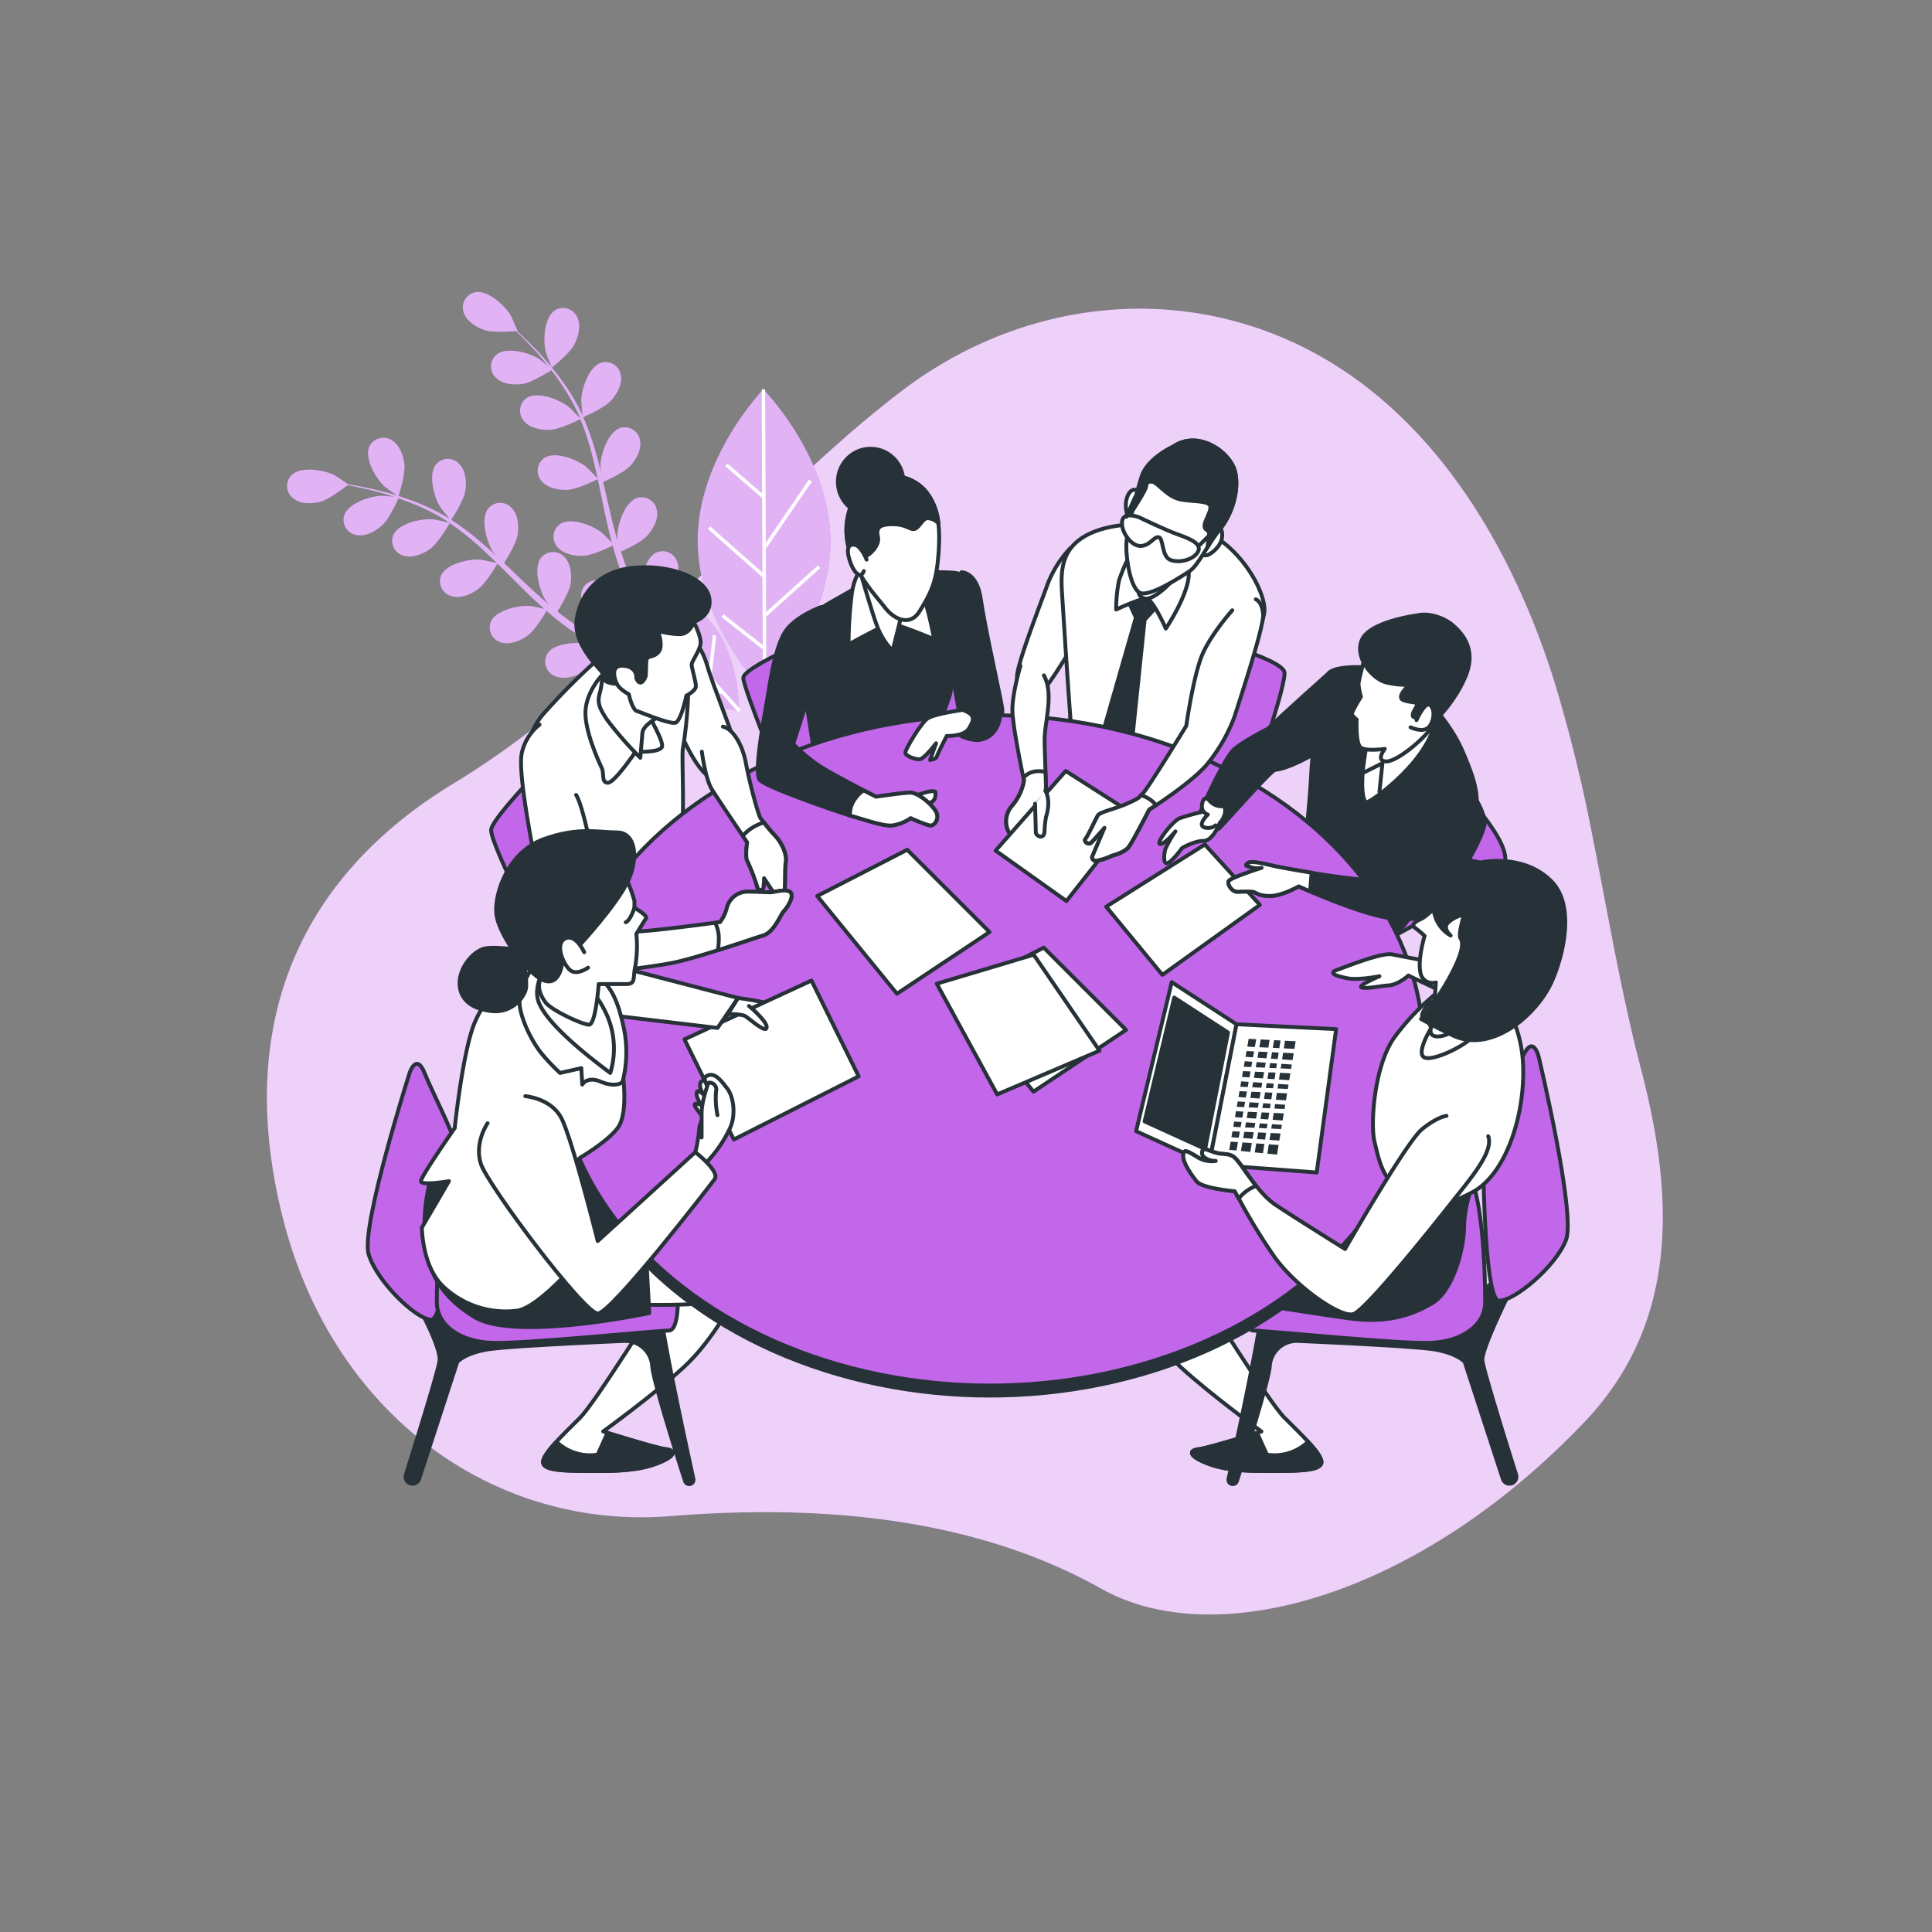 <svg xmlns="http://www.w3.org/2000/svg" viewBox="0 0 500 500"><rect x="0" y="0" width="500" height="500" fill="#808080" stroke="none"/><g id="freepik--background-simple--inject-36"><path d="M412.35,217.58a393.72,393.72,0,0,0-10.07-41.15C390,137.28,365.6,97.66,323.67,84.34c-30.94-9.83-64.36-3-90.52,17-41,31.39-70.87,74.22-115.76,101.42C79.91,225.46,60.29,262.15,72.9,314s54.68,82.08,100.72,78.36c38.29-3.09,78.31.21,111.41,18.8,29.57,16.6,81.84,2.19,125.07-43.2,25.18-26.44,22.75-60.05,14.54-91.49C419.58,257.11,416.28,237.26,412.35,217.58Z" style="fill:#C266EA"></path><path d="M412.35,217.58a393.72,393.72,0,0,0-10.07-41.15C390,137.28,365.6,97.66,323.67,84.34c-30.94-9.83-64.36-3-90.52,17-41,31.39-70.87,74.22-115.76,101.42C79.91,225.46,60.29,262.15,72.9,314s54.68,82.08,100.72,78.36c38.29-3.09,78.31.21,111.41,18.8,29.57,16.6,81.84,2.19,125.07-43.2,25.18-26.44,22.75-60.05,14.54-91.49C419.58,257.11,416.28,237.26,412.35,217.58Z" style="fill:#fff;opacity:0.7"></path></g><g id="freepik--Plants--inject-36"><path d="M142.8,95.15s4.68-3.69,5.87-6.06c1-2,1.76-4.87.71-7a4,4,0,0,0-5.69-1.83c-2.88,1.79-3.19,7.9-2.45,10.84C141.3,91.33,142.75,95.19,142.8,95.15Z" style="fill:#C266EA"></path><path d="M99.55,125.93c.19.18,3.53,2.59,3.55,2.54s1.86-5.66,1.55-8.3c-.26-2.25-1.22-5-3.28-6.25a4,4,0,0,0-5.75,1.62C94.2,118.62,97.32,123.88,99.55,125.93Z" style="fill:#C266EA"></path><path d="M197.56,100.75s-17.12,17.68-17,39.39,17.37,39.24,17.37,39.24,17.13-17.67,17-39.39S197.56,100.75,197.56,100.75Z" style="fill:#C266EA"></path><path d="M173.15,153.14a6.75,6.75,0,0,0,.62-.77c1.24-1.89,2.31-4.64,1.51-6.9a4,4,0,0,0-5.44-2.47c-2.33,1.1-3.47,4.83-3.71,7.88-.93-.21-1.77-.37-2.49-.5-.3-.69-.61-1.38-.93-2.08s-.57-1.45-.87-2.19c-.41-1.08-.77-2.22-1.14-3.36,1.35-.6,5.29-2.45,6.76-4.07s3-4.24,2.54-6.59a4,4,0,0,0-5-3.26c-3.26,1-5.17,6.78-5.23,9.81,0,.09,0,.73.11,1.5-.32-1.12-.66-2.24-.95-3.39-.84-3.25-1.59-6.59-2.35-9.93-.16-.69-.33-1.39-.49-2.08,1.14-.51,5.43-2.47,7-4.17s3-4.24,2.54-6.59a4,4,0,0,0-5-3.26c-3.25,1-5.16,6.78-5.23,9.81,0,.1.06.87.14,1.73-.44-1.81-.9-3.61-1.42-5.38a69.83,69.83,0,0,0-3.2-8.93c.41-.17,5.49-2.37,7.2-4.26,1.51-1.68,3-4.24,2.53-6.59a4,4,0,0,0-5-3.26c-3.25,1-5.16,6.78-5.23,9.81,0,.21.25,3,.37,4a.42.42,0,0,1,0-.1,52.54,52.54,0,0,0-4.66-8.05,72.79,72.79,0,0,0-5.15-6.54c-1.69-2-3.35-3.62-4.83-5.09-.81-.79-1.57-1.5-2.28-2.15h.07c.06,0-1.58-3.78-1.71-4-1.52-2.62-6-6.79-9.31-6.07A4,4,0,0,0,120,80.86c.74,2.28,3.26,3.81,5.39,4.55s7,.39,8.17.28c.72.7,1.49,1.45,2.32,2.29,1.45,1.5,3.07,3.21,4.71,5.18.44.53.89,1.11,1.33,1.67-.94-.79-2.26-1.84-2.4-1.93-2.55-1.62-8.45-3.26-11.05-1.1a4,4,0,0,0-.07,6c1.7,1.68,4.65,1.88,6.89,1.55s6.5-3,7.41-3.53c1,1.24,1.93,2.55,2.86,4a51.92,51.92,0,0,1,4.43,8c.07.16.12.34.19.5-.4-.47-2.78-2.87-3-3-2.36-1.9-8-4.17-10.87-2.31a4,4,0,0,0-.72,5.93c1.51,1.86,4.41,2.38,6.67,2.3,2.61-.09,7.74-2.68,7.93-2.78a71,71,0,0,1,2.9,8.7c.58,2.19,1.09,4.43,1.57,6.68-.53-.6-2.75-2.83-2.93-3-2.36-1.89-8-4.17-10.87-2.3a4,4,0,0,0-.72,5.93c1.51,1.85,4.41,2.38,6.67,2.3,2.55-.1,7.48-2.56,7.89-2.77l.66,3.08c.69,3.35,1.37,6.71,2.14,10,.27,1.14.57,2.26.87,3.38-.83-.87-2.37-2.42-2.52-2.54-2.36-1.89-8-4.17-10.87-2.3a4,4,0,0,0-.72,5.93c1.51,1.85,4.41,2.38,6.67,2.29s6.46-2.06,7.64-2.63c.51,1.86,1.06,3.69,1.69,5.47.29.76.53,1.56.85,2.27l.48,1.14L161,150s-.05,1.06.05,2.78c-2.49-1.77-6.08-3.3-8.42-2.23a4,4,0,0,0-1.61,5.75,4.12,4.12,0,0,0,.52.72,15.58,15.58,0,0,0,3.22,7.18c.13.14,1.82,1.71,2.7,2.49-.85-.47-1.7-.92-2.58-1.42-1.27-.7-2.59-1.49-3.88-2.25l-2-1.26c-.68-.41-1.28-.89-1.93-1.34-.94-.67-1.88-1.42-2.81-2.16.79-1.26,3.06-5,3.39-7.14s.15-5.18-1.52-6.89a4,4,0,0,0-6,0c-2.18,2.6-.57,8.5,1.05,11.06,0,.09.45.59.92,1.19-.89-.75-1.78-1.5-2.66-2.3-2.49-2.25-5-4.62-7.44-7l-1.56-1.47c.68-1.05,3.17-5.05,3.52-7.32s.15-5.18-1.52-6.9a4,4,0,0,0-6,0c-2.18,2.6-.57,8.5,1,11.07.06.09.54.69,1.08,1.36-1.37-1.26-2.75-2.51-4.16-3.7a70.37,70.37,0,0,0-7.59-5.68c.25-.37,3.27-5,3.65-7.52.34-2.24.15-5.18-1.52-6.9a4,4,0,0,0-6,0c-2.18,2.6-.57,8.5,1,11.07.11.18,1.85,2.35,2.49,3.1l-.09-.06a51.69,51.69,0,0,0-8.33-4.15,72.71,72.71,0,0,0-7.9-2.61c-2.48-.69-4.79-1.17-6.84-1.58-1.11-.21-2.13-.39-3.08-.54l0,0s-3.41-2.29-3.64-2.4c-2.71-1.35-8.75-2.36-11.11.07a4,4,0,0,0,.56,6c1.87,1.49,4.82,1.38,7,.81s6-3.52,7-4.26c1,.18,2,.38,3.2.62,2,.46,4.33,1,6.78,1.73.66.19,1.35.43,2,.65-1.22-.13-2.9-.28-3.06-.28-3,.05-8.85,1.94-9.83,5.18a4,4,0,0,0,3.24,5c2.35.46,4.91-1,6.6-2.5s3.8-6.06,4.23-7c1.5.51,3,1.06,4.58,1.73a51.41,51.41,0,0,1,8.14,4.28c.14.09.29.21.43.31-.59-.17-3.9-.86-4.14-.88-3-.28-9,1-10.34,4.07a4,4,0,0,0,2.67,5.35c2.29.71,5-.45,6.84-1.77,2.12-1.52,5-6.51,5.07-6.7a72.53,72.53,0,0,1,7.22,5.66c1.69,1.5,3.35,3.1,5,4.71-.78-.2-3.86-.85-4.09-.87-3-.28-9,1-10.34,4.08a4,4,0,0,0,2.67,5.34c2.29.71,5-.45,6.84-1.77,2.07-1.48,4.82-6.25,5.05-6.65.75.73,1.5,1.46,2.24,2.2,2.43,2.42,4.85,4.85,7.32,7.17.85.81,1.72,1.57,2.59,2.34-1.17-.27-3.31-.71-3.5-.73-3-.28-9,1-10.34,4.08a4,4,0,0,0,2.67,5.34c2.28.72,5-.45,6.83-1.76s4.25-5.29,4.91-6.41c1.46,1.26,2.93,2.49,4.44,3.63.66.47,1.3,1,2,1.42l1.95,1.3c1.36.85,2.62,1.63,3.91,2.38.64.39,1.26.74,1.9,1.1-1.15-.45-3-1.12-3.15-1.17-2.94-.73-9.05-.42-10.84,2.46a4,4,0,0,0,1.83,5.69c2.15,1.05,5,.31,7-.71,2.23-1.13,5.58-5.27,6-5.78,1.56.89,3.08,1.73,4.52,2.5,3.84,2.06,7.2,3.7,9.8,4.92,8.46,7.32,20.36,8.12,20.36,8.12s.63-14.26-7.76-23.64A29.61,29.61,0,0,0,173.15,153.14Zm-15.1,13.91c.26-.59,2.29-5.12,2.43-7.67l1.4-.29a33,33,0,0,0,5.25,12.55q-2.31-1.09-5-2.44C160.84,168.53,159.46,167.81,158.05,167.05Z" style="fill:#C266EA"></path><path d="M235.53,150.42s-14.27.43-23,9.51-8.62,23.34-8.62,23.34,14.26-.44,23-9.51S235.53,150.42,235.53,150.42Z" style="fill:#C266EA"></path><g style="opacity:0.5"><path d="M142.8,95.15s4.68-3.69,5.87-6.06c1-2,1.76-4.87.71-7a4,4,0,0,0-5.69-1.83c-2.88,1.79-3.19,7.9-2.45,10.84C141.3,91.33,142.75,95.19,142.8,95.15Z" style="fill:#fff"></path><path d="M99.55,125.93c.19.18,3.53,2.59,3.55,2.54s1.86-5.66,1.55-8.3c-.26-2.25-1.22-5-3.28-6.25a4,4,0,0,0-5.75,1.62C94.2,118.62,97.32,123.88,99.55,125.93Z" style="fill:#fff"></path><path d="M197.56,100.75s-17.12,17.68-17,39.39,17.37,39.24,17.37,39.24,17.13-17.67,17-39.39S197.56,100.75,197.56,100.75Z" style="fill:#fff"></path><path d="M173.15,153.14a6.75,6.75,0,0,0,.62-.77c1.24-1.89,2.31-4.64,1.51-6.9a4,4,0,0,0-5.44-2.47c-2.33,1.1-3.47,4.83-3.71,7.88-.93-.21-1.77-.37-2.49-.5-.3-.69-.61-1.38-.93-2.08s-.57-1.45-.87-2.19c-.41-1.08-.77-2.22-1.14-3.36,1.35-.6,5.29-2.45,6.76-4.07s3-4.24,2.54-6.59a4,4,0,0,0-5-3.26c-3.26,1-5.17,6.78-5.23,9.81,0,.09,0,.73.11,1.5-.32-1.12-.66-2.24-.95-3.39-.84-3.25-1.59-6.59-2.35-9.93-.16-.69-.33-1.39-.49-2.08,1.14-.51,5.43-2.47,7-4.17s3-4.24,2.54-6.59a4,4,0,0,0-5-3.26c-3.25,1-5.16,6.78-5.23,9.81,0,.1.06.87.14,1.73-.44-1.81-.9-3.61-1.42-5.38a69.83,69.83,0,0,0-3.2-8.93c.41-.17,5.49-2.37,7.2-4.26,1.51-1.68,3-4.24,2.53-6.59a4,4,0,0,0-5-3.26c-3.25,1-5.16,6.78-5.23,9.81,0,.21.25,3,.37,4a.42.42,0,0,1,0-.1,52.54,52.54,0,0,0-4.66-8.05,72.79,72.79,0,0,0-5.15-6.54c-1.69-2-3.35-3.62-4.83-5.09-.81-.79-1.57-1.5-2.28-2.15h.07c.06,0-1.58-3.78-1.71-4-1.52-2.62-6-6.79-9.31-6.07A4,4,0,0,0,120,80.86c.74,2.28,3.26,3.81,5.39,4.55s7,.39,8.17.28c.72.7,1.49,1.45,2.32,2.29,1.45,1.5,3.07,3.21,4.71,5.18.44.53.89,1.11,1.33,1.67-.94-.79-2.26-1.84-2.4-1.93-2.55-1.62-8.45-3.26-11.05-1.1a4,4,0,0,0-.07,6c1.7,1.68,4.65,1.88,6.89,1.55s6.5-3,7.41-3.53c1,1.24,1.93,2.55,2.86,4a51.92,51.92,0,0,1,4.43,8c.07.16.12.34.19.5-.4-.47-2.78-2.87-3-3-2.36-1.9-8-4.17-10.87-2.31a4,4,0,0,0-.72,5.93c1.51,1.86,4.41,2.38,6.67,2.3,2.61-.09,7.74-2.68,7.93-2.78a71,71,0,0,1,2.9,8.7c.58,2.19,1.09,4.43,1.57,6.68-.53-.6-2.75-2.83-2.93-3-2.36-1.89-8-4.17-10.87-2.3a4,4,0,0,0-.72,5.93c1.51,1.85,4.41,2.38,6.67,2.3,2.55-.1,7.48-2.56,7.89-2.77l.66,3.08c.69,3.35,1.37,6.71,2.14,10,.27,1.14.57,2.26.87,3.38-.83-.87-2.37-2.42-2.52-2.54-2.36-1.89-8-4.17-10.87-2.3a4,4,0,0,0-.72,5.93c1.51,1.85,4.41,2.38,6.67,2.29s6.46-2.06,7.64-2.63c.51,1.86,1.06,3.69,1.69,5.47.29.76.53,1.56.85,2.27l.48,1.14L161,150s-.05,1.06.05,2.78c-2.49-1.77-6.08-3.3-8.42-2.23a4,4,0,0,0-1.61,5.75,4.12,4.12,0,0,0,.52.72,15.58,15.58,0,0,0,3.22,7.18c.13.14,1.82,1.71,2.7,2.49-.85-.47-1.7-.92-2.58-1.42-1.27-.7-2.59-1.49-3.88-2.25l-2-1.26c-.68-.41-1.28-.89-1.93-1.34-.94-.67-1.88-1.42-2.81-2.16.79-1.26,3.06-5,3.39-7.14s.15-5.18-1.52-6.89a4,4,0,0,0-6,0c-2.18,2.6-.57,8.5,1.05,11.06,0,.09.45.59.92,1.19-.89-.75-1.78-1.5-2.66-2.3-2.49-2.25-5-4.62-7.44-7l-1.56-1.47c.68-1.05,3.17-5.05,3.52-7.32s.15-5.18-1.52-6.9a4,4,0,0,0-6,0c-2.18,2.6-.57,8.5,1,11.07.06.09.54.69,1.08,1.36-1.37-1.26-2.75-2.51-4.16-3.7a70.37,70.37,0,0,0-7.59-5.68c.25-.37,3.27-5,3.65-7.52.34-2.24.15-5.18-1.52-6.9a4,4,0,0,0-6,0c-2.18,2.6-.57,8.5,1,11.07.11.18,1.85,2.35,2.49,3.1l-.09-.06a51.69,51.69,0,0,0-8.33-4.15,72.71,72.71,0,0,0-7.9-2.61c-2.48-.69-4.79-1.17-6.84-1.58-1.11-.21-2.13-.39-3.08-.54l0,0s-3.41-2.29-3.64-2.4c-2.71-1.35-8.75-2.36-11.11.07a4,4,0,0,0,.56,6c1.87,1.49,4.82,1.38,7,.81s6-3.52,7-4.26c1,.18,2,.38,3.2.62,2,.46,4.33,1,6.78,1.73.66.19,1.35.43,2,.65-1.22-.13-2.9-.28-3.06-.28-3,.05-8.85,1.94-9.83,5.18a4,4,0,0,0,3.24,5c2.35.46,4.91-1,6.6-2.5s3.8-6.06,4.23-7c1.5.51,3,1.06,4.58,1.73a51.41,51.41,0,0,1,8.14,4.28c.14.09.29.21.43.31-.59-.17-3.9-.86-4.14-.88-3-.28-9,1-10.34,4.07a4,4,0,0,0,2.67,5.35c2.29.71,5-.45,6.84-1.77,2.12-1.52,5-6.51,5.07-6.7a72.53,72.53,0,0,1,7.22,5.66c1.69,1.5,3.35,3.1,5,4.71-.78-.2-3.86-.85-4.09-.87-3-.28-9,1-10.34,4.08a4,4,0,0,0,2.67,5.34c2.29.71,5-.45,6.84-1.77,2.07-1.48,4.82-6.25,5.05-6.65.75.73,1.5,1.46,2.24,2.2,2.43,2.42,4.85,4.85,7.32,7.17.85.81,1.72,1.57,2.59,2.34-1.17-.27-3.31-.71-3.5-.73-3-.28-9,1-10.34,4.08a4,4,0,0,0,2.67,5.34c2.28.72,5-.45,6.83-1.76s4.25-5.29,4.91-6.41c1.46,1.26,2.93,2.49,4.44,3.63.66.47,1.3,1,2,1.42l1.95,1.3c1.36.85,2.62,1.63,3.91,2.38.64.39,1.26.74,1.9,1.1-1.15-.45-3-1.12-3.15-1.17-2.94-.73-9.05-.42-10.84,2.46a4,4,0,0,0,1.83,5.69c2.15,1.05,5,.31,7-.71,2.23-1.13,5.58-5.27,6-5.78,1.56.89,3.08,1.73,4.52,2.5,3.84,2.06,7.2,3.7,9.8,4.92,8.46,7.32,20.36,8.12,20.36,8.12s.63-14.26-7.76-23.64A29.61,29.61,0,0,0,173.15,153.14Zm-15.1,13.91c.26-.59,2.29-5.12,2.43-7.67l1.4-.29a33,33,0,0,0,5.25,12.55q-2.31-1.09-5-2.44C160.84,168.53,159.46,167.81,158.05,167.05Z" style="fill:#fff"></path><path d="M235.53,150.42s-14.27.43-23,9.51-8.62,23.34-8.62,23.34,14.26-.44,23-9.51S235.53,150.42,235.53,150.42Z" style="fill:#fff"></path></g><polygon points="198.27 159.61 212.28 147.01 211.68 146.34 198.26 158.4 198.19 141.9 198.26 141.95 210.12 124.62 209.37 124.11 198.19 140.47 198.01 100.75 197.12 100.75 197.23 127.71 188.31 119.99 187.72 120.67 197.24 128.91 197.32 148.18 183.8 136.22 183.2 136.89 197.32 149.39 197.4 166.94 187.24 158.97 186.69 159.67 197.41 168.09 197.45 179.38 198.35 179.38 198.27 159.6 198.27 159.61" style="fill:#fff"></polygon><polygon points="185.36 164.47 184.47 164.37 183.34 174.34 177.32 167.62 177.34 167.62 175.81 155.54 174.92 155.66 176.28 166.46 161.33 149.74 160.66 150.34 170.81 161.68 164.38 161.76 164.4 162.66 171.6 162.57 178.72 170.52 168.67 170.53 168.67 171.43 179.52 171.42 185.99 178.65 178.9 179.08 178.96 179.97 186.75 179.5 191.06 184.32 191.73 183.72 184.14 175.24 185.36 164.47" style="fill:#fff"></polygon><polygon points="219.22 168.03 231.14 165.6 230.96 164.72 220.3 166.89 235.85 150.73 235.2 150.11 224.65 161.07 224.09 154.67 223.2 154.75 223.82 161.93 216.42 169.62 215.66 159.6 214.76 159.67 215.59 170.49 208.86 177.47 207.91 170.44 207.01 170.56 208.06 178.3 203.58 182.96 204.23 183.58 212.12 175.38 222.96 175.79 222.99 174.9 212.96 174.51 219.21 168.01 219.22 168.03" style="fill:#fff"></polygon></g><g id="freepik--Characters--inject-36"><ellipse cx="225.31" cy="124.69" rx="8.47" ry="8.56" style="fill:#263238;stroke:#263238;stroke-linecap:round;stroke-linejoin:round"></ellipse><path d="M248.82,148.11s4-.17,5,6.92,5.18,25.58,5.53,28.17-1.21,5.71-5,6.92-5.88-2.42-6.23-4.15-3.69-22.79-3.69-22.79Z" style="fill:#263238;stroke:#263238;stroke-linecap:round;stroke-linejoin:round"></path><path d="M209.89,165.35s-17.52,7.41-17.52,10.1,10.79,29,10.79,29l46.49-12.13-5.21-29.12S237.52,154.57,209.89,165.35Z" style="fill:#C266EA;stroke:#263238;stroke-linecap:round;stroke-linejoin:round"></path><path d="M225.87,149.45s-5,3.11-9,5.35-10,5.36-10,11.59,4.5,30.94,4.5,33.53a14.43,14.43,0,0,0,.17,3.46c0-.52,30.42-10.55,30.42-10.55a110.9,110.9,0,0,1,3.46-11.75c1.56-3.8,0-7.09,1.73-13.31s5-10.37,3.63-15-1.73-4.49-6.74-4.67S230.71,147.89,225.87,149.45Z" style="fill:#263238;stroke:#263238;stroke-linecap:round;stroke-linejoin:round"></path><path d="M223.59,146.73s-2.25,1.21-3.12,6.74a106.71,106.71,0,0,0-.86,13.31s9.33-5.18,10.72-5.36,11.41,4,11.41,4a92.66,92.66,0,0,0-3.46-13.49C236.21,146.38,225.66,144.31,223.59,146.73Z" style="fill:#fff;stroke:#263238;stroke-linecap:round;stroke-linejoin:round"></path><path d="M221.86,145.35l.17.59c.67,2.34,3.18,11,4.67,15.31,1.73,5,4.32,7.09,4.32,7.09L233.61,158S223.41,148.11,221.86,145.35Z" style="fill:#fff;stroke:#263238;stroke-linecap:round;stroke-linejoin:round"></path><path d="M231,123.22s-8.47-1.38-11.41,9.68,6.57,20.57,9.33,24.2,6.76,4.79,9,1.21c3.46-5.53,4.5-8.3,5-15.56s-.35-12.1-3.63-15.9A11.39,11.39,0,0,0,231,123.22Z" style="fill:#fff;stroke:#263238;stroke-linecap:round;stroke-linejoin:round"></path><path d="M239.32,126.85a11.39,11.39,0,0,0-8.3-3.63s-8.47-1.38-11.41,9.68a17.53,17.53,0,0,0,.23,9.53c.31-.79.78-1.41,1.5-1.41,2.07,0,2.25,2.94,2.94,2.77s3.45-2.59,2.94-4.84.17-3.28,3.8-3.28,4.49,1.55,5.7,1.21,2.08-2.77,3.29-2.77a4.07,4.07,0,0,1,2.86,1.32A15.31,15.31,0,0,0,239.32,126.85Z" style="fill:#263238;stroke:#263238;stroke-linecap:round;stroke-linejoin:round"></path><path d="M224.28,144.83s-1.39-3.46-2.94-3.81-2.42.7-1.56,3.63,2.08,4.15,2.77,4.15,1-1,1-1" style="fill:#fff;stroke:#263238;stroke-linecap:round;stroke-linejoin:round"></path><path d="M211.66,180.26s.86,5.54,4.67,8,9,1.21,9,1.21" style="fill:none;stroke:#263238;stroke-linecap:round;stroke-linejoin:round"></path><path d="M231,168.34s2.42,9.16,1.9,13.13" style="fill:none;stroke:#263238;stroke-linecap:round;stroke-linejoin:round"></path><path d="M179.36,166s2.1.87,3.68,6.3,5.77,15.4,6.82,19.25.7,8.75-3.85,10-9.45-11.2-10.15-12.25-2.45-10.85-1.57-16.1S177.44,165.31,179.36,166Z" style="fill:#fff;stroke:#263238;stroke-linecap:round;stroke-linejoin:round"></path><path d="M154.44,184.18s-27.34,26.67-27.34,30.67,16.09,37.08,20.59,36.33,24.75-22.33,24.75-22.33Z" style="fill:#C266EA;stroke:#263238;stroke-linecap:round;stroke-linejoin:round"></path><path d="M155.21,170.21a170.25,170.25,0,0,0-14.7,14.7c-6.13,7.17-5.6,19.25-3.68,27.47s5.43,31.5,9.8,32.38,7.88-8.4,15.58-15,13.83-12.25,14.35-16.63-.17-18.37.18-19.42a111,111,0,0,0,1.4-15.58c0-5.07-3.85-10.67-7.7-11.9S156.78,169,155.21,170.21Z" style="fill:#fff;stroke:#263238;stroke-linecap:round;stroke-linejoin:round"></path><path d="M190.66,334.83S185,346.47,176.9,353.88s-20.81,16.58-20.81,16.58,13.4,4.24,16.23,4.59,2.11,1.76-1.06,3.18-7.06,2.47-15.88,2.47-14.46,0-14.82-2.12,5.3-7.41,9.53-11.64,20.46-30.7,21.87-32.11S183.25,328.83,190.66,334.83Z" style="fill:#fff;stroke:#263238;stroke-linecap:round;stroke-linejoin:round"></path><path d="M172.32,375.05c-2.33-.29-11.82-3.21-15.1-4.23l-2.54,5.64A12.52,12.52,0,0,1,144,373.12c-2.11,2.29-3.63,4.33-3.45,5.46.36,2.12,6,2.12,14.82,2.12s12.7-1.06,15.88-2.47S175.14,375.4,172.32,375.05Z" style="fill:#263238;stroke:#263238;stroke-linecap:round;stroke-linejoin:round"></path><path d="M291.88,334.83s5.65,11.64,13.76,19.05,20.82,16.58,20.82,16.58-13.41,4.24-16.23,4.59-2.12,1.76,1.06,3.18,7,2.47,15.87,2.47,14.47,0,14.82-2.12-5.29-7.41-9.53-11.64-20.46-30.7-21.87-32.11S299.29,328.83,291.88,334.83Z" style="fill:#fff;stroke:#263238;stroke-linecap:round;stroke-linejoin:round"></path><path d="M310.23,375.05c2.32-.29,11.82-3.21,15.1-4.23l2.54,5.64a12.53,12.53,0,0,0,10.67-3.34c2.1,2.29,3.63,4.33,3.44,5.46-.35,2.12-6,2.12-14.82,2.12s-12.7-1.06-15.87-2.47S307.41,375.4,310.23,375.05Z" style="fill:#263238;stroke:#263238;stroke-linecap:round;stroke-linejoin:round"></path><path d="M109.16,339.77s4.94,9.17,4.59,12.35c-.29,2.59-6.46,22.37-8.71,29.53a1.8,1.8,0,0,0,1.88,2.33h0a1.8,1.8,0,0,0,1.55-1.24l9.87-30.27s1.76-2.12,7.41-3.17c4.32-.82,25.84-1.83,35.66-2.26a7,7,0,0,1,7.37,6.35c0,.05,0,.09,0,.14.31,4.07,7,25.12,8.52,29.78a1.12,1.12,0,0,0,1.25.76h0a1.12,1.12,0,0,0,.91-1.34c-1.2-5.46-6.35-29-8.21-40.84,0,0-37.4,1.76-45.87-.36a52.9,52.9,0,0,1-14.46-6S108.81,335.54,109.16,339.77Z" style="fill:#263238;stroke:#263238;stroke-linecap:round;stroke-linejoin:round"></path><path d="M106,277.68S93.29,317.54,95.4,324.6s12.35,16.93,16.23,16.93,7.06-38.8,7.06-42.33S112,283,109.87,277.68,106,277.68,106,277.68Z" style="fill:#C266EA;stroke:#263238;stroke-linecap:round;stroke-linejoin:round"></path><path d="M175.44,337.3c-.13,4-.75,7.06-2.42,7.06-3.17,0-37.75,3.52-45.86,3.17S113.05,343,113.05,337s.35-32.46,6.35-36,37.75-3.88,45.16-3.88c9.12,0,9.51,17.62,9.9,23.59C174.57,322.43,175.64,331,175.44,337.3Z" style="fill:#C266EA;stroke:#263238;stroke-linecap:round;stroke-linejoin:round"></path><path d="M166.32,337.65s22.58.71,24.34-2.82,0-10.94-4.58-12.35-23.64-.35-23.64-.35Z" style="fill:#fff;stroke:#263238;stroke-linecap:round;stroke-linejoin:round"></path><path d="M111.63,304.49A46.81,46.81,0,0,0,109.87,319c.35,7.77,2.47,15.53,13,21.88s45.16-1.06,45.16-1.06l-2.47-46.22s-22.93-2.82-35.63-.35S112,303.08,111.63,304.49Z" style="fill:#263238;stroke:#263238;stroke-linecap:round;stroke-linejoin:round"></path><path d="M277,141.87a28.23,28.23,0,0,0-5.86,9.26c-1.89,5.3-8.13,21.18-7.94,24.2s2.83,6.81,5.48,4.73,9.07-13.23,9.45-13.8.76-8.51.76-13.43S279.22,141.68,277,141.87Z" style="fill:#fff;stroke:#263238;stroke-linecap:round;stroke-linejoin:round"></path><path d="M283.1,158.85c2.07-.4,49.34,10,49.34,15.33s-10.67,34.67-10.67,34.67l-45.33-12S277.35,160,283.1,158.85Z" style="fill:#C266EA;stroke:#263238;stroke-linecap:round;stroke-linejoin:round"></path><path d="M299.07,135.82s-10.21-1.14-17.4,2.46-7.18,9.64-6.8,15.5,2.33,37.47,2.9,39.74,13.55,1.67,21.11,3.18,12.86-4.73,14-7.19,14.37-26.47,14.37-31.57-5.48-14.75-13.24-19.29A21.93,21.93,0,0,0,299.07,135.82Z" style="fill:#fff;stroke:#263238;stroke-linecap:round;stroke-linejoin:round"></path><polygon points="291.88 155.29 293.96 159.83 285.83 188.19 287.72 193.67 293.21 189.51 296.23 160.4 300.39 155.86 298.31 150.75 291.88 155.29" style="fill:#263238;stroke:#263238;stroke-linecap:round;stroke-linejoin:round"></polygon><path d="M292.45,143.57a46,46,0,0,0-2.84,6.62,36.9,36.9,0,0,0-.75,7.56s6.05-2.84,7.75-2.84,5.1,7.76,5.1,7.76,5.11-7.57,5.87-13-5.11-9.45-9.27-9.45A6.69,6.69,0,0,0,292.45,143.57Z" style="fill:#fff;stroke:#263238;stroke-linecap:round;stroke-linejoin:round"></path><path d="M314,138.09s1.9-2.84,2.27-.19-1.89,4.72-3.21,5.48a2,2,0,0,1-2.27,0" style="fill:#fff;stroke:#263238;stroke-linecap:round;stroke-linejoin:round"></path><path d="M294.72,127.12s-1.89-1.51-3,1.51.76,6.81.76,6.81l1.89-4" style="fill:#fff;stroke:#263238;stroke-linecap:round;stroke-linejoin:round"></path><path d="M294.72,152.46a1.91,1.91,0,0,0,1.89,2.45c2.46.19,7.56-5.1,7.94-6.24S294.72,152.46,294.72,152.46Z" style="fill:#fff;stroke:#263238;stroke-linecap:round;stroke-linejoin:round"></path><path d="M303.61,115.59s-6.62,3-8.13,7.75-4,14.37-4,18,1.13,11,3.59,12.1,10.59-4.16,12.85-5.67,4.92-7.37,7.76-10.78,5.1-9.64,4-14.74S310.22,111.05,303.61,115.59Z" style="fill:#fff;stroke:#263238;stroke-linecap:round;stroke-linejoin:round"></path><path d="M319.68,122.21c-1.14-5.11-9.46-11.16-16.07-6.62,0,0-6.62,3-8.13,7.75-.72,2.25-1.65,5.6-2.43,8.89,1.29-2,3.43-5.45,3.56-6.24.19-1.14.19-1.33,1.51-1.33s3.78,3.78,7.19,4.54,7.94.19,7.94,2.08-2.65,4.92-.95,5.86c1.33.74.14,3.29.26,4.4a40,40,0,0,1,3.15-4.59C318.54,133.55,320.81,127.31,319.68,122.21Z" style="fill:#263238;stroke:#263238;stroke-linecap:round;stroke-linejoin:round"></path><path d="M294.91,133.93s6.62,3.21,9.83,4.35,6.43,2.45,5.29,4.53-4.91,3-7.18,2.08-1.7-5.67-3-5.86-2.26,2.27-4.72,2.27-5.11-3.78-4.73-6.43S294.91,133.93,294.91,133.93Z" style="fill:#fff;stroke:#263238;stroke-linecap:round;stroke-linejoin:round"></path><line x1="310.6" y1="140.92" x2="314.95" y2="136.57" style="fill:#fff;stroke:#263238;stroke-linecap:round;stroke-linejoin:round"></line><line x1="291.51" y1="133.74" x2="293.77" y2="128.63" style="fill:#fff;stroke:#263238;stroke-linecap:round;stroke-linejoin:round"></line><path d="M344.31,173.84S331.77,185,328.52,188.23s-3.4,9.44-.31,10.83,12.85-4.33,14.39-5.57S348.33,174.61,344.31,173.84Z" style="fill:#263238;stroke:#263238;stroke-linecap:round;stroke-linejoin:round"></path><path d="M375.66,201.74s16.85,16.84,13.48,22.23-35.71,22.24-35.71,22.24l-6.07-26.28Z" style="fill:#C266EA;stroke:#263238;stroke-linecap:round;stroke-linejoin:round"></path><path d="M354.05,172.76s-7.11-.62-9.74,1.08-4.49,17.49-5,26.93-1.7,17-1.08,18.87,16.71,22.13,19,24.92,21.05-25.69,23.68-31.42.93-11-2.48-18.87-10.67-15.17-15-19.19A10,10,0,0,0,354.05,172.76Z" style="fill:#263238;stroke:#263238;stroke-linecap:round;stroke-linejoin:round"></path><path d="M353.9,191.48l-.11.6c-.2,1.11-.63,3.65-1,6.52-.47,3.87-.31,9,.93,9s17.48-11.76,17.79-22.43S355.14,187,353.9,191.48Z" style="fill:#fff;stroke:#263238;stroke-linecap:round;stroke-linejoin:round"></path><path d="M353.13,170.44s-1.55,5.72-1.55,6.65a20.08,20.08,0,0,0,.62,3.25s-2.63,4.18-2.32,4.64a8.68,8.68,0,0,0,1.23,1.24s-.3,5.88.93,7.12,6.35.46,6.35.46-2.48,3.1.31,3.25,10.21-6,12.38-9.59,2-10.06,0-13.31S357.15,166.41,353.13,170.44Z" style="fill:#fff;stroke:#263238;stroke-linecap:round;stroke-linejoin:round"></path><path d="M366.59,159.29s-11.92,1.55-14.08,6.19,2.78,10.37,6.34,11.15a23.18,23.18,0,0,0,5.88.61s-3.71,3.25-1.39,4,3.4.31,3.4,1.08-2.32,3.25-.31,3.41,2.63-3.41,3.87-2.63-.46,3.86.16,4,6.5-6,9-12.54-.93-10.52-3.4-12.68S369.53,158.52,366.59,159.29Z" style="fill:#263238;stroke:#263238;stroke-linecap:round;stroke-linejoin:round"></path><path d="M366.59,186.37s2.17-5,3.56-3.86.93,4.64-.62,5.88-4.49-.16-4.49-.16" style="fill:#fff;stroke:#263238;stroke-linecap:round;stroke-linejoin:round"></path><polyline points="352.82 199.99 357.77 197.52 357 204.94" style="fill:#fff;stroke:#263238;stroke-linecap:round;stroke-linejoin:round"></polyline><path d="M392.2,331.42s-8.9,17.52-8.55,20.7c.29,2.59,6.46,22.37,8.72,29.53a1.81,1.81,0,0,1-1.89,2.33h0a1.8,1.8,0,0,1-1.55-1.24l-9.86-30.27s-1.77-2.12-7.41-3.17c-4.33-.82-25.84-1.83-35.67-2.26a7,7,0,0,0-7.36,6.35.66.66,0,0,0,0,.14c-.32,4.07-7,25.12-8.53,29.78a1.12,1.12,0,0,1-1.25.76h0a1.12,1.12,0,0,1-.91-1.34c1.2-5.46,6.35-29,8.22-40.84,0,0,37.39,1.76,45.86-.36s18.43-14.35,18.43-14.35S392.55,327.18,392.2,331.42Z" style="fill:#263238;stroke:#263238;stroke-linecap:round;stroke-linejoin:round"></path><path d="M398.17,273.33s9.74,40.69,7.11,47.57-13.55,16-17.42,15.7-4.2-39.22-3.94-42.74S391.8,278.17,394.3,273,398.17,273.33,398.17,273.33Z" style="fill:#C266EA;stroke:#263238;stroke-linecap:round;stroke-linejoin:round"></path><path d="M322,337.3c.12,4,.75,7.06,2.41,7.06,3.18,0,37.75,3.52,45.87,3.17S384.36,343,384.36,337,384,304.49,378,301s-37.75-3.88-45.16-3.88c-9.12,0-9.52,17.62-9.9,23.59C322.83,322.43,321.77,331,322,337.3Z" style="fill:#C266EA;stroke:#263238;stroke-linecap:round;stroke-linejoin:round"></path><path d="M381.84,304.48s-2.92,7.13-2.92,12.79-2.74,16.8-8.4,20.08-12,5.12-21.37,3.84-29.76-4.57-29.76-4.57,21-15,26.29-22.46,7.12-13.69,11.32-17.89S381.47,287.87,381.84,304.48Z" style="fill:#263238;stroke:#263238;stroke-linecap:round;stroke-linejoin:round"></path><ellipse cx="256.19" cy="274.43" rx="112.25" ry="86.75" style="fill:#263238;stroke:#263238;stroke-linecap:round;stroke-linejoin:round"></ellipse><ellipse cx="256.19" cy="271.83" rx="112.25" ry="86.75" style="fill:#C266EA;stroke:#263238;stroke-linecap:round;stroke-linejoin:round"></ellipse><polygon points="311.81 218.56 326.05 234.19 300.82 252.29 286.28 234.65 311.81 218.56" style="fill:#fff;stroke:#263238;stroke-linecap:round;stroke-linejoin:round"></polygon><polygon points="234.79 219.91 211.49 231.89 232.13 257.18 256.09 241.21 234.79 219.91" style="fill:#fff;stroke:#263238;stroke-linecap:round;stroke-linejoin:round"></polygon><polygon points="270.12 245.24 246.83 257.22 267.46 282.51 291.42 266.54 270.12 245.24" style="fill:#fff;stroke:#263238;stroke-linecap:round;stroke-linejoin:round"></polygon><polygon points="267.52 247.08 242.43 254.58 258.07 283.23 284.55 271.92 267.52 247.08" style="fill:#fff;stroke:#263238;stroke-linecap:round;stroke-linejoin:round"></polygon><path d="M237.58,205.7s4.53-1.69,4.53-.56,0,2.26-2,2.83-8.77-.85-7.07-1.7A10.15,10.15,0,0,1,237.58,205.7Z" style="fill:#fff;stroke:#263238;stroke-linecap:round;stroke-linejoin:round"></path><path d="M212.52,157.1s-5.87,2.07-8.81,5.71-4.32,13.13-5,17.28-3.8,19.88-2.07,21.78,20.22,8.3,23.85,9.34,8,2.59,10.38,2.42a11.33,11.33,0,0,0,4.84-1.9s4.15,1.9,5.18,1.9,2.42-1.9,1.21-3.81-4.58-4.68-6.48-4.68-8.9,1.05-8.9,1.05-11.93-6.05-15.39-8.47a44.11,44.11,0,0,1-6.05-5.18l7.09-22.13" style="fill:#263238;stroke:#263238;stroke-linecap:round;stroke-linejoin:round"></path><path d="M235.6,205.14c-1.9,0-8.9,1.05-8.9,1.05s-1.32-.66-3.2-1.64a8.55,8.55,0,0,0-3.2,4.06,10.19,10.19,0,0,0-.37,2.44l.54.16c3.63,1,8,2.59,10.38,2.42a11.33,11.33,0,0,0,4.84-1.9s4.15,1.9,5.18,1.9,2.42-1.9,1.21-3.81S237.5,205.14,235.6,205.14Z" style="fill:#fff;stroke:#263238;stroke-linecap:round;stroke-linejoin:round"></path><path d="M156.43,174.23c-.53.16-4.55,4.55-4.9,9.63s3.5,13.47,4.2,14.87-.17,3.85,1.58,3.85,7.18-8.05,7.18-8.05,6.12.35,6.82-1.22-4.9-10.33-6.12-14S159.41,173.36,156.43,174.23Z" style="fill:#fff;stroke:#263238;stroke-linecap:round;stroke-linejoin:round"></path><path d="M156.08,171.61a35.25,35.25,0,0,1-.7,7.17c-.7,2.45-.87,3.68,1.75,7.53a94.39,94.39,0,0,0,8.58,9.8s.35-4,.53-6.3,3.67-3.68,4.37-4.73-3.85-1.75-5.6-4.9-1.75-8.57-4.2-9.1S157,169.16,156.08,171.61Z" style="fill:#fff;stroke:#263238;stroke-linecap:round;stroke-linejoin:round"></path><path d="M179.54,160.93s4.9-1.4,4-6.3-9.8-8.57-19.42-7.7-14,7.18-14.88,13.48,5.77,12.42,6.47,13.47-.17,2.1,1.93,2.8a8.08,8.08,0,0,0,4.37,0,4.69,4.69,0,0,0,4.73,1.93c3-.7,2.1-6.65,3.33-7.35s2.1-3,5.77-5.08S179.54,160.93,179.54,160.93Z" style="fill:#263238;stroke:#263238;stroke-linecap:round;stroke-linejoin:round"></path><path d="M164.66,175.46s.35-2.8-3.15-3.15-2.62,3-1.92,4.55,3.14,2.8,3.14,2.8.88,4,2.11,4.37,8.57,3.5,10,3,2.8-7,2.8-7,2.45-1.23,2.45-2.45S179,172.83,179,172s1.93-3.33,2.28-5.25-1.75-5.78-1.75-5.78-.88,3.15-3.68,3.15a21.67,21.67,0,0,1-5.6-.87s1.4,3.67.35,5.25-2.8,1.22-3.15,1.92-.17,3.85-.35,4.55S165.71,178.08,164.66,175.46Z" style="fill:#fff;stroke:#263238;stroke-linecap:round;stroke-linejoin:round"></path><path d="M181.64,194.53s.87,7,2.62,9.8,9.1,13.65,9.1,13.65-.52,3.68,0,4.73a48.25,48.25,0,0,1,2.63,6.82c0,.7,1.4,1.23,1.57.18a17.58,17.58,0,0,0,.18-2.45l3,4.55s1.58,1.22,2.1.17.18-6.65.53-8.92-1.4-5.43-2.8-6.83-3.15-3.85-3.68-4.37-2.8-8.75-3.85-14.35-3.85-9.1-5.95-9.45" style="fill:#fff;stroke:#263238;stroke-linecap:round;stroke-linejoin:round"></path><path d="M202.81,232c.53-1,.18-6.65.53-8.92s-1.4-5.43-2.8-6.83a41.43,41.43,0,0,1-2.85-3.37,11.43,11.43,0,0,0-5.47,3.44l1.14,1.68s-.52,3.68,0,4.73a48.25,48.25,0,0,1,2.63,6.82c0,.7,1.4,1.23,1.57.18a17.58,17.58,0,0,0,.18-2.45l3,4.55S202.29,233,202.81,232Z" style="fill:#fff;stroke:#263238;stroke-linecap:round;stroke-linejoin:round"></path><path d="M139.63,187.53a12.9,12.9,0,0,0-4.55,7.18c-1.22,4.9,2.8,24.85,3.85,30.62s6.3,25,7.88,26.25,19.95-1.05,26.6-2.27,21-6.3,24-7.18,4.55-5.42,5.42-6.3,2.8-3.85,1.75-4.9-4,0-5.25,0-3.5-.17-5.95-.17a5.57,5.57,0,0,0-5.25,4.2,10.36,10.36,0,0,1-1.75,3.67s-18,2.45-21.87,2.45a61.24,61.24,0,0,1-7.53-.52s-2.1-12.08-3.68-19.6-3-13.3-4.2-15.23" style="fill:#fff;stroke:#263238;stroke-linecap:round;stroke-linejoin:round"></path><path d="M199.31,230.93c-1.22,0-3.5-.17-5.95-.17a5.57,5.57,0,0,0-5.25,4.2,10.36,10.36,0,0,1-1.75,3.67l-1.27.17a9.63,9.63,0,0,1,.92,3.33,18.56,18.56,0,0,1-.23,3.78c5.18-1.64,10-3.31,11.61-3.78,3-.87,4.55-5.42,5.42-6.3s2.8-3.85,1.75-4.9S200.54,230.93,199.31,230.93Z" style="fill:#fff;stroke:#263238;stroke-linecap:round;stroke-linejoin:round"></path><path d="M187.47,263.91s4.51.37,6,.37,11.84-1.12,10.34-2.81-12.8-3.2-12.8-3.2Z" style="fill:#fff;stroke:#263238;stroke-linecap:round;stroke-linejoin:round"></path><polygon points="210.01 253.76 177.14 268.98 189.91 294.9 222.22 278.56 210.01 253.76" style="fill:#fff;stroke:#263238;stroke-linecap:round;stroke-linejoin:round"></polygon><path d="M188,262.4s3.94,0,4.88.57,4.88,4.13,5.45,3.19-1.69-3.19-2.63-4.13-1.88-1.69-1.88-1.69" style="fill:#fff;stroke:#263238;stroke-linecap:round;stroke-linejoin:round"></path><path d="M157.15,249.45,191,258.27l-5.3,7.76-35.63-4.23S141.62,250.16,157.15,249.45Z" style="fill:#fff;stroke:#263238;stroke-linecap:round;stroke-linejoin:round"></path><path d="M133.19,250.93s-8.25,7-11,15.5-4.5,25.5-4.5,25.5-8.75,12.5-8.75,13.75,7.25,0,7.25,0l-7,12s0,10,5.5,15.25a23.47,23.47,0,0,0,19.25,6.25c6-1,17-14.5,18.25-15.25s-3-12.25-4-16.5,1-7.25,2.25-8,8.5-5.25,10-8.5,1.25-8.75.75-13-6.75-19-12.25-23.5S138.44,246.93,133.19,250.93Z" style="fill:#fff;stroke:#263238;stroke-linecap:round;stroke-linejoin:round"></path><path d="M138.19,249.68s-3.75,5.5-3.75,9.5,3.25,10.5,5.75,13.5a51.33,51.33,0,0,0,4.75,5l5.5-1.25.25,4.25s1.25-2.25,4.75-.75,5.75.5,5.75-.25a30.78,30.78,0,0,0,0-14.75c-2-8.75-4.25-10.25-7.5-13.5S142.94,246.93,138.19,249.68Z" style="fill:#fff;stroke:#263238;stroke-linecap:round;stroke-linejoin:round"></path><path d="M140.69,250.93s-2.75,4.75-1.25,8.5,6.25,8.25,10,11.5,8.5,6.75,8.5,6.75a21.54,21.54,0,0,0-1.75-16.75C151.44,251.93,142.94,249.18,140.69,250.93Z" style="fill:#fff;stroke:#263238;stroke-linecap:round;stroke-linejoin:round"></path><path d="M162.44,228.18a37.42,37.42,0,0,1,1.75,5v1.75s3.5,2,3,2.75-2.5,4-2.5,4a31.94,31.94,0,0,1-.25,8.25c-.75,3.25.25,4.75-2.5,4.75h-7s-.75,10.5-2.5,10.5-9.75-3.75-11.25-5.75-2-4-1.5-5.5a117.79,117.79,0,0,0,4-12.25c1-4.5,8.5-8,10.25-8.75S162.44,228.18,162.44,228.18Z" style="fill:#fff;stroke:#263238;stroke-linecap:round;stroke-linejoin:round"></path><path d="M134.69,245.93s-6-1-9-.5-6.75,4.75-6.75,9,3.25,6.75,8.5,7.25,8.75-4,8.75-6.5A29.11,29.11,0,0,0,134.69,245.93Z" style="fill:#263238;stroke:#263238;stroke-linecap:round;stroke-linejoin:round"></path><path d="M149.94,244.68s9.5-10.25,12.5-16.5,2-12.75-2.75-12.75-10-1.5-19,1.75-12.75,13.75-12.25,19.25,8.75,16.75,13,17.5,4.25-6.75,4.25-6.75Z" style="fill:#263238;stroke:#263238;stroke-linecap:round;stroke-linejoin:round"></path><path d="M151.19,246.43s-2.25-5-5-3.5-.25,7,1.5,8.25,4.5-.75,4.5-.75" style="fill:#fff;stroke:#263238;stroke-linecap:round;stroke-linejoin:round"></path><path d="M164.19,234.93s-1,3.25-2.25,3.75" style="fill:none;stroke:#263238;stroke-linecap:round;stroke-linejoin:round"></path><path d="M183.36,280.2s-1.92-1.28-2.17.38,1.66,3.45,1.66,3.45-2.43-2.68-2.56-1.15,1.41,3.2,1.41,3.2-1.92-.9-1.92-.13,2.69,3.45,2.81,4.72,2.56-2.68,3.07-5.74A4.88,4.88,0,0,0,183.36,280.2Z" style="fill:#fff;stroke:#263238;stroke-linecap:round;stroke-linejoin:round"></path><path d="M179.69,299.18a41.22,41.22,0,0,0,1.25-6.75c0-2,2.25-5.5,3.25-7.5s-3.25-5.5-1.25-6.5,3.5,1,5.25,3.25,2.25,7,.75,10.25a33.54,33.54,0,0,1-5.5,8.25,11.1,11.1,0,0,1-2.5,2Z" style="fill:#fff;stroke:#263238;stroke-linecap:round;stroke-linejoin:round"></path><path d="M181.58,294.38v-6.33c0-3.17,1.78-7.85,1.78-7.85a1.78,1.78,0,0,1,1.95,2.25,22.15,22.15,0,0,0,.37,6.15" style="fill:#fff;stroke:#263238;stroke-linecap:round;stroke-linejoin:round"></path><path d="M126.19,290.68s-3.5,5-1.75,10.5,26.75,38.75,30.25,38.75,28.75-32.75,30.25-34.75-5-7-5-7l-25.25,23s-6.75-27-9.5-32-9.25-5.5-9.25-5.5" style="fill:#fff;stroke:#263238;stroke-linecap:round;stroke-linejoin:round"></path><path d="M247.1,184.76s3.45-3.8,7.08-4.5,5.53,1.73,4.5,6.05-4.32,5.36-6.23,5.19-5-1-5.87-3.28A3.05,3.05,0,0,1,247.1,184.76Z" style="fill:#263238;stroke:#263238;stroke-linecap:round;stroke-linejoin:round"></path><path d="M249.17,183.72s-7.43,1-9.16,2.25-5.71,7.95-5.71,8.81,2.42,1.73,3.63,1.73,4.33-4.15,4.33-4.15l-1.56,4.33s1.56-.18,1.73-.87,2.59-5.36,2.59-5.36,4.5.18,5.71-1.9S252.8,185.1,249.17,183.72Z" style="fill:#fff;stroke:#263238;stroke-linecap:round;stroke-linejoin:round"></path><path d="M264.09,172.31s-2.08,7-2.08,11.34S265,202,265,202a13.61,13.61,0,0,1-3,6.43c-2.46,2.65-1.7,6.24-.57,7.37s3.41,3.22,4.16,1.89.19-3.78.95-4.72,3.59-2.46,4-5.3-.19-11.53-.19-16.26,2.46-11.72-.19-16.63" style="fill:#fff;stroke:#263238;stroke-linecap:round;stroke-linejoin:round"></path><path d="M270.55,199.76c-3.07-.61-4.76.43-5.66,1.55.09.43.15.68.15.68a13.61,13.61,0,0,1-3,6.43c-2.46,2.65-1.7,6.24-.57,7.37s3.41,3.22,4.16,1.89.19-3.78.95-4.72,3.59-2.46,4-5.3A65.85,65.85,0,0,0,270.55,199.76Z" style="fill:#fff;stroke:#263238;stroke-linecap:round;stroke-linejoin:round"></path><polygon points="275.81 199.53 257.66 220.14 276 233.19 293.58 210.88 275.81 199.53" style="fill:#fff;stroke:#263238;stroke-linecap:round;stroke-linejoin:round"></polygon><path d="M267.87,208s.19,6.43.19,7.38,2.08,2.08,2.27-.19a25,25,0,0,1,.38-3.78c.19-.57,1.32-4.16-.19-6.81" style="fill:#fff;stroke:#263238;stroke-linecap:round;stroke-linejoin:round"></path><path d="M318.92,157.94s-5.1,5.67-7.56,11-4.35,18.9-4.35,18.9-9.83,16.07-11.16,17.4-.56,1.13-3.78,2.64-7.37,2.27-7.94,3.22-2.65,5.48-3.21,6.05.75,1.7,1.51.94,3.4-3.78,3.4-3.78l-3.21,7.56a1,1,0,0,0,1.13.95,15.68,15.68,0,0,0,4-1.32s3.22-.76,4.35-2.27,5.3-9.65,5.3-9.65,11-7,14.93-11.72a43.31,43.31,0,0,0,7.19-12.48c.56-1.89,7.56-22.87,7.37-26.28s-1.89-4-1.89-4" style="fill:#fff;stroke:#263238;stroke-linecap:round;stroke-linejoin:round"></path><path d="M295.29,205.81c-.62.71-.6.81-3.22,2-3.21,1.52-7.37,2.27-7.94,3.22s-2.65,5.48-3.21,6.05.75,1.7,1.51.94,3.4-3.78,3.4-3.78l-3.21,7.56a1,1,0,0,0,1.13.95,15.68,15.68,0,0,0,4-1.32s3.22-.76,4.35-2.27,5.3-9.65,5.3-9.65.68-.43,1.78-1.16A7.78,7.78,0,0,0,295.29,205.81Z" style="fill:#fff;stroke:#263238;stroke-linecap:round;stroke-linejoin:round"></path><path d="M370.3,211.75s-4.18,7.89-4.95,11-2,6.5-2,6.5-7.74-1.24-14.39-2-16.09-2.48-18.42-2.94-6.65-1.71-7.58-.93-.31.62.78,1.08a5.88,5.88,0,0,0,2.78.16s-1.55.46-3.25,1.08-4.8,1.7-5.26,2.32.62,2.79,2.32,2.79a30.54,30.54,0,0,1,3.87,0c.93.15,1.39,1.08,4.49,1.08s7.42-2.48,7.42-2.48,14.55,6.66,22.75,8.05,9.44-.46,12.85-3.1,13.3-18.87,12.53-22.12a18.92,18.92,0,0,0-2.48-5.73" style="fill:#263238;stroke:#263238;stroke-linecap:round;stroke-linejoin:round"></path><path d="M339.44,225.86c-4.05-.66-7.6-1.31-8.91-1.57-2.32-.47-6.65-1.71-7.58-.93s-.31.62.78,1.08a5.88,5.88,0,0,0,2.78.16s-1.55.46-3.25,1.08-4.8,1.7-5.26,2.32.62,2.79,2.32,2.79a30.54,30.54,0,0,1,3.87,0c.93.15,1.39,1.08,4.49,1.08s7.42-2.48,7.42-2.48,1.14.52,2.95,1.3Z" style="fill:#fff;stroke:#263238;stroke-linecap:round;stroke-linejoin:round"></path><path d="M329.45,187.92s-7.27,3.56-10.06,6-9.75,18.1-9.9,19.18,5.26,1.71,5.88,1.4,11.61-13,14.39-15.17a4,4,0,0,0,1.55-4.79" style="fill:#263238;stroke:#263238;stroke-linecap:round;stroke-linejoin:round"></path><path d="M312.12,209.9a62.11,62.11,0,0,0-6.81,1.85c-1.86.78-6.19,6.35-5.11,6.66s4-3.25,4-3.25a27,27,0,0,0-2.63,4.64c-.31,1.24-.62,4,.62,3.56s3.71-3.87,3.71-3.87,3.09-1.86,5.57-1.86,4.18-4.64,4.18-4.64,2-2,1.24-4.18S312.12,209.9,312.12,209.9Z" style="fill:#fff;stroke:#263238;stroke-linecap:round;stroke-linejoin:round"></path><path d="M316.3,208.66a4.09,4.09,0,0,1-3.25-1.4c-1.24-1.54-2,0-2,1.55a2.19,2.19,0,0,0,1.54,2s-2.63,2.48-1.08,3.25a3.13,3.13,0,0,0,3.1-.46" style="fill:#fff;stroke:#263238;stroke-linecap:round;stroke-linejoin:round"></path><path d="M370.7,249s-7.67-1.46-10.41-2-11.69,3.11-14.24,4,0,1.65,2.74,2.19,8.21-.54,8.21-.54-6,2.55-4.56,2.92,4.38-.37,6.94-.55,5.11-2.56,5.11-2.56,12.24,6,13.7,6,3.65-4.38.54-6.21A44,44,0,0,0,370.7,249Z" style="fill:#fff;stroke:#263238;stroke-linecap:round;stroke-linejoin:round"></path><path d="M373.44,255.73a62.37,62.37,0,0,0-12.6,12.78c-5.3,7.49-6.21,22.64-5.11,27s1.82,9.49,7.12,13,9.13,4.93,18.26,0,13.88-21.36,13-34-8.58-21.37-12.6-22.46S373.44,255.73,373.44,255.73Z" style="fill:#fff;stroke:#263238;stroke-linecap:round;stroke-linejoin:round"></path><path d="M374,258.1s-3.29.37-4.93,2.56-1.1,2.92,0,3.47a2.82,2.82,0,0,1,1.27,2s-3.83,6.21-1.82,7.48,10.95-2.92,13.33-6,1.28-8.22-.18-9.68S374,258.1,374,258.1Z" style="fill:#fff;stroke:#263238;stroke-linecap:round;stroke-linejoin:round"></path><path d="M371.79,234.37a17.56,17.56,0,0,1-3.65,3.28c-1.46.73-3.28,1.46-1.82,2.56a23,23,0,0,1,2.37,2s-1.83,6-1.09,9.49a3.14,3.14,0,0,0,4,2.56s-.55,9.13-1.28,11.87,2.74,2.55,5.48.91,3.11-8.4,4.2-13.33,7.67-10.77,3.11-16.25S371.79,234.37,371.79,234.37Z" style="fill:#fff;stroke:#263238;stroke-linecap:round;stroke-linejoin:round"></path><path d="M401.56,228.16c-6.76-6.94-17-5.3-18.44-4.93,0,0-5.7-1.39-9-.84s-4.53,10-2.52,15.26a8.65,8.65,0,0,0,3.83,4.46c-.33-.29-2.28-2.13-.4-3.59a8.74,8.74,0,0,1,3.86-1.82s-1.59,5.22-.91,6.14c2.78,3.7-9.72,21.15-10.21,20.87,0,0,3.65,2.06,8.22,4.25,10.09,4.85,22-5.5,25.74-14.24C404.71,246.82,407.58,234.34,401.56,228.16Z" style="fill:#263238;stroke:#263238;stroke-linecap:round;stroke-linejoin:round"></path><polygon points="303.24 254.18 294.02 292.75 312.88 301.34 320.01 265.08 303.24 254.18" style="fill:#fff;stroke:#263238;stroke-linecap:round;stroke-linejoin:round"></polygon><polygon points="303.88 258.17 296.22 290.22 311.89 297.36 317.82 267.22 303.88 258.17" style="fill:#263238;stroke:#263238;stroke-linecap:round;stroke-linejoin:round"></polygon><polygon points="320.01 265.08 345.79 266.34 340.76 303.44 312.88 301.34 320.01 265.08" style="fill:#fff;stroke:#263238;stroke-linecap:round;stroke-linejoin:round"></polygon><polygon points="327.6 281.56 329.47 281.64 329.66 280.44 327.82 280.31 327.6 281.56" style="fill:#263238"></polygon><polygon points="331.94 289.98 332.24 288.15 329.64 288.03 329.36 289.8 331.94 289.98" style="fill:#263238"></polygon><polygon points="327.34 276.31 327.57 275.02 325.23 274.86 324.99 276.21 327.34 276.31" style="fill:#263238"></polygon><polygon points="328.5 276.37 330.28 276.45 330.47 275.23 328.72 275.11 328.5 276.37" style="fill:#263238"></polygon><polygon points="327.12 284.37 329.02 284.51 329.29 282.78 327.4 282.7 327.12 284.37" style="fill:#263238"></polygon><polygon points="333.65 279.56 333.95 277.77 331.26 277.64 330.99 279.38 333.65 279.56" style="fill:#263238"></polygon><polygon points="325.91 271.02 328.24 271.13 328.58 269.13 326.27 269.01 325.91 271.02" style="fill:#263238"></polygon><polygon points="331.09 271.26 331.4 269.28 329.74 269.19 329.4 271.18 331.09 271.26" style="fill:#263238"></polygon><polygon points="325.71 272.16 325.43 273.73 327.76 273.89 328.04 272.26 325.71 272.16" style="fill:#263238"></polygon><polygon points="330.11 277.59 328.3 277.51 328.01 279.17 329.84 279.3 330.11 277.59" style="fill:#263238"></polygon><polygon points="330.92 272.4 329.2 272.32 328.91 273.97 330.65 274.09 330.92 272.4" style="fill:#263238"></polygon><polygon points="332.8 284.77 333.1 282.96 330.45 282.84 330.18 284.59 332.8 284.77" style="fill:#263238"></polygon><polygon points="322.23 285.18 320.32 285.05 320.07 286.44 321.99 286.53 322.23 285.18" style="fill:#263238"></polygon><polygon points="321.79 287.67 319.87 287.58 319.61 289.11 321.51 289.25 321.79 287.67" style="fill:#263238"></polygon><polygon points="321.31 290.38 319.41 290.25 319.17 291.63 321.07 291.72 321.31 290.38" style="fill:#263238"></polygon><polygon points="320.87 292.86 318.96 292.77 318.69 294.31 320.58 294.45 320.87 292.86" style="fill:#263238"></polygon><polygon points="322.71 282.48 320.78 282.39 320.52 283.91 322.43 284.05 322.71 282.48" style="fill:#263238"></polygon><polygon points="323.63 277.29 321.69 277.2 321.43 278.71 323.36 278.84 323.63 277.29" style="fill:#263238"></polygon><polygon points="324.56 272.1 322.6 272.01 322.34 273.51 324.28 273.64 324.56 272.1" style="fill:#263238"></polygon><polygon points="323.15 279.98 321.23 279.85 320.98 281.25 322.91 281.34 323.15 279.98" style="fill:#263238"></polygon><polygon points="324.08 274.78 322.14 274.64 321.89 276.06 323.83 276.15 324.08 274.78" style="fill:#263238"></polygon><polygon points="334.8 272.58 332.07 272.45 331.8 274.17 334.51 274.36 334.8 272.58" style="fill:#263238"></polygon><polygon points="320.38 295.58 318.5 295.45 318.12 297.57 320 297.76 320.38 295.58" style="fill:#263238"></polygon><polygon points="330.63 281.7 333.28 281.82 333.47 280.7 330.81 280.52 330.63 281.7" style="fill:#263238"></polygon><polygon points="329 292.08 331.58 292.2 331.76 291.11 329.18 290.93 329 292.08" style="fill:#263238"></polygon><polygon points="329.81 286.89 332.43 287.01 332.61 285.91 330 285.73 329.81 286.89" style="fill:#263238"></polygon><polygon points="328.85 285.64 326.92 285.51 326.7 286.75 328.66 286.84 328.85 285.64" style="fill:#263238"></polygon><polygon points="331.39 293.34 328.83 293.22 328.55 295 331.09 295.18 331.39 293.34" style="fill:#263238"></polygon><polygon points="328.37 296.14 327.99 298.57 330.49 298.82 330.9 296.32 328.37 296.14" style="fill:#263238"></polygon><polygon points="324.51 278.93 326.86 279.09 327.15 277.45 324.79 277.35 324.51 278.93" style="fill:#263238"></polygon><polygon points="324.76 270.96 325.12 268.95 323.15 268.85 322.8 270.88 324.76 270.96" style="fill:#263238"></polygon><polygon points="331.44 276.5 334.14 276.63 334.32 275.5 331.62 275.31 331.44 276.5" style="fill:#263238"></polygon><polygon points="332.25 271.31 334.99 271.44 335.31 269.48 332.55 269.34 332.25 271.31" style="fill:#263238"></polygon><polygon points="328.48 287.98 326.51 287.88 326.21 289.57 328.21 289.71 328.48 287.98" style="fill:#263238"></polygon><polygon points="325.35 287.83 322.94 287.72 322.66 289.33 325.06 289.49 325.35 287.83" style="fill:#263238"></polygon><polygon points="326.02 290.71 325.81 291.93 327.85 292.03 328.04 290.85 326.02 290.71" style="fill:#263238"></polygon><polygon points="327.67 293.17 325.61 293.07 325.31 294.78 327.4 294.92 327.67 293.17" style="fill:#263238"></polygon><polygon points="321.74 294.53 324.16 294.7 324.45 293.02 322.02 292.91 321.74 294.53" style="fill:#263238"></polygon><polygon points="324.87 290.63 322.46 290.46 322.23 291.77 324.65 291.88 324.87 290.63" style="fill:#263238"></polygon><polygon points="323.15 286.58 325.55 286.69 325.77 285.43 323.38 285.26 323.15 286.58" style="fill:#263238"></polygon><polygon points="321.53 295.66 321.14 297.87 323.57 298.12 323.97 295.83 321.53 295.66" style="fill:#263238"></polygon><polygon points="327.22 296.06 325.12 295.91 324.72 298.24 326.85 298.45 327.22 296.06" style="fill:#263238"></polygon><polygon points="326.67 280.23 324.31 280.06 324.07 281.39 326.45 281.5 326.67 280.23" style="fill:#263238"></polygon><polygon points="326.25 282.64 323.87 282.53 323.58 284.13 325.96 284.29 326.25 282.64" style="fill:#263238"></polygon><path d="M374.35,288.78S372,289,368,292.25s-19.9,31-19.9,31-14.43-9-18.08-11.5-6.57-7.12-8.58-9.86-2.38-3.11-5.12-3.29-4.74-2-5.11-.73.73,1.83,1.46,2.19a5.56,5.56,0,0,0,2,.37,7,7,0,0,1-4.93-1.1c-2.74-1.64-3.47-2-3.47-.18s2,4.75,3.47,6.57,9.86,2.56,9.86,2.56a155.7,155.7,0,0,0,10.23,17c5.47,7.67,17.16,15.89,20.45,14.79s20.63-22.82,25.38-28.85,11-13.15,9.49-17.16" style="fill:#fff;stroke:#263238;stroke-linecap:round;stroke-linejoin:round"></path><path d="M325.06,306.91c-1.43-1.79-2.66-3.62-3.66-5-2-2.74-2.38-3.11-5.12-3.29s-4.74-2-5.11-.73.73,1.83,1.46,2.19a5.56,5.56,0,0,0,2,.37,7,7,0,0,1-4.93-1.1c-2.74-1.64-3.47-2-3.47-.18s2,4.75,3.47,6.57,9.86,2.56,9.86,2.56.37.72,1,1.89A10.79,10.79,0,0,1,325.06,306.91Z" style="fill:#fff;stroke:#263238;stroke-linecap:round;stroke-linejoin:round"></path></g></svg>
